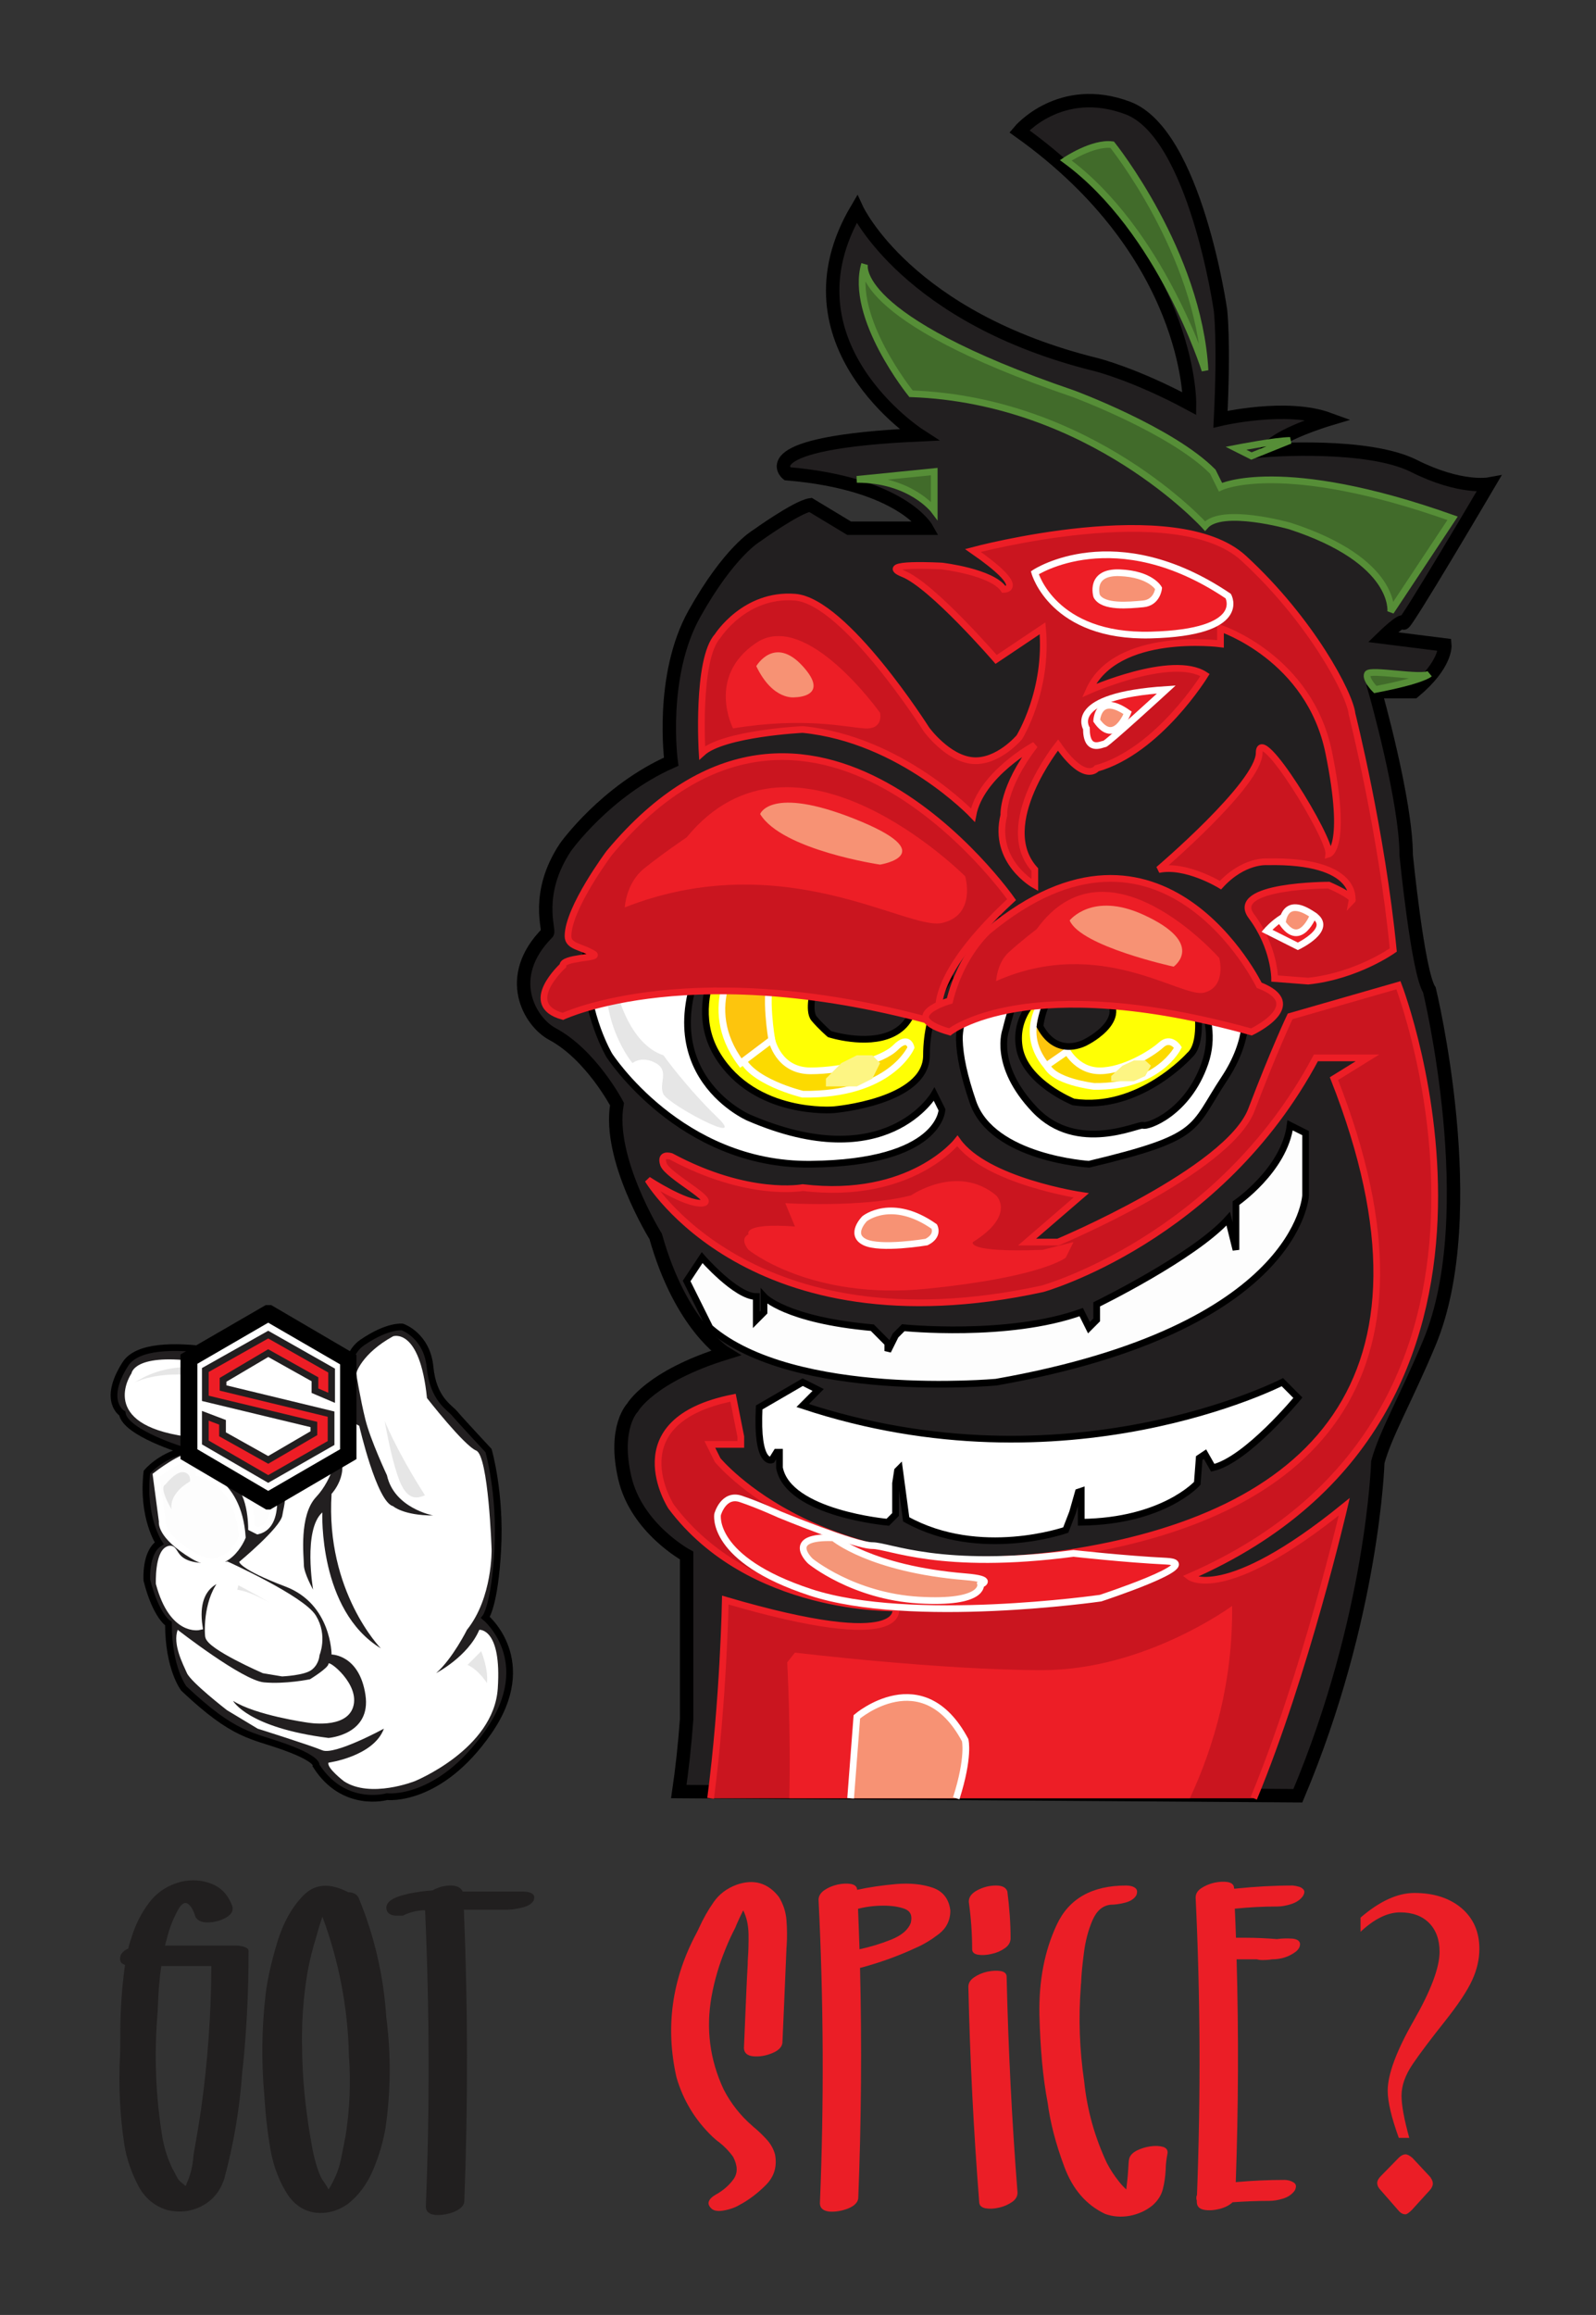 <?xml version="1.0" standalone="no"?>
<!-- Generator: Adobe Fireworks 10, Export SVG Extension by Aaron Beall (http://fireworks.abeall.com) . Version: 0.6.1  -->
<!DOCTYPE svg PUBLIC "-//W3C//DTD SVG 1.1//EN" "http://www.w3.org/Graphics/SVG/1.1/DTD/svg11.dtd">
<svg id="got_spice.fw-Page%201" viewBox="0 0 238 345" style="background-color:#ffffff00" version="1.1"
	xmlns="http://www.w3.org/2000/svg" xmlns:xlink="http://www.w3.org/1999/xlink" xml:space="preserve"
	x="0px" y="0px" width="238px" height="345px"
>
	<rect x="0" y="0" width="238" height="345" fill="#333333" stroke="none"/>
	<g id="Layer%201">
		<g>
			<path d="M 101.225 267 C 101.71 263.689 102.113 260.085 102.394 256.179 L 102.394 231.822 C 102.394 231.822 94.894 227.762 93.164 220.223 C 91.433 212.684 94.317 209.784 94.317 209.784 C 94.317 209.784 96.913 205.145 108.162 201.665 C 108.162 201.665 101.528 197.606 97.779 184.267 C 97.779 184.267 90.568 172.668 92.01 164.549 C 92.01 164.549 88.164 157.204 82.395 154.111 C 78.968 152.273 75.088 145.605 81.626 139.032 C 82.011 138.646 79.703 133.233 84.318 126.274 C 84.318 126.274 90.279 117.865 100.086 113.515 C 100.086 113.515 98.356 100.757 103.547 91.478 C 108.739 82.199 112.778 79.879 112.778 79.879 C 112.778 79.879 118.835 75.53 120.854 75.24 L 126.623 78.719 L 138.16 78.719 C 138.16 78.719 134.411 72.05 117.393 70.6 C 117.393 70.6 111.624 65.961 137.006 64.801 C 137.006 64.801 115.95 51.172 127.776 31.165 C 127.776 31.165 135.276 47.403 163.543 54.362 C 163.543 54.362 169.312 55.812 177.388 60.161 C 177.388 60.161 177.677 37.834 152.005 19.566 C 152.005 19.566 158.063 12.317 168.158 16.087 C 178.253 19.856 182.003 46.243 182.003 46.243 C 182.003 46.243 182.58 50.883 182.003 62.481 C 182.003 62.481 191.81 60.161 198.156 62.481 C 198.156 62.481 190.368 64.801 188.926 67.121 C 188.926 67.121 203.924 65.961 210.847 69.44 C 217.769 72.92 222 72.147 222 72.147 C 222 72.147 209.309 93.701 209.309 92.831 C 209.309 91.961 206.232 94.957 206.232 94.957 L 215.462 96.117 C 215.462 96.117 215.75 99.017 210.847 103.076 L 205.078 103.076 C 205.078 103.076 209.693 119.315 209.693 127.434 C 209.693 127.434 211.424 144.928 213.155 147.538 C 213.155 147.538 221.253 180.711 213.155 200.119 C 209.68 208.446 206.617 213.65 205.463 217.903 C 205.463 217.903 204.79 240.941 193.541 267.618 L 101.225 267 Z" stroke="#000000" stroke-width="2" fill="#221f20"/>
			<path d="M 105.967 268 C 107.89 253.387 108.162 238.461 108.162 238.461 C 135.853 246.58 133.545 239.621 133.545 239.621 C 133.545 239.621 111.816 240.201 100.086 224.543 C 100.086 224.543 91.818 211.784 109.316 208.305 L 110.47 214.104 L 110.47 215.264 L 105.855 215.264 L 107.009 217.584 C 107.009 217.584 122.777 236.915 158.928 231.502 C 195.079 226.089 216.808 206.13 198.925 160.75 L 203.924 157.657 L 196.233 157.657 C 181.811 184.721 155.467 192.066 155.467 192.066 C 111.816 201.539 96.625 175.828 96.625 175.828 C 96.625 175.828 102.201 179.501 104.701 179.308 C 107.201 179.115 99.509 175.248 98.933 173.509 C 98.356 171.769 100.086 172.349 100.086 172.349 C 111.624 178.535 119.7 176.988 119.7 176.988 C 135.853 178.921 142.775 170.029 142.775 170.029 C 147.006 176.022 161.235 178.148 161.235 178.148 L 153.159 185.107 L 157.774 185.107 C 157.774 185.107 183.157 174.475 186.618 165.39 C 190.079 156.304 192.387 151.471 192.387 151.471 L 208.539 146.832 C 208.539 146.832 233.153 210.624 177.388 234.982 C 177.388 234.982 182.58 239.041 200.463 224.543 C 200.463 224.543 194.667 249.457 186.965 268 " stroke="#ed1e26" stroke-width="1" fill="#ca151f"/>
			<path d="M 177.437 268 C 181.097 260.118 183.859 250.546 183.734 239.331 C 183.734 239.331 170.754 248.9 155.467 248.9 C 140.179 248.9 118.546 246.29 118.546 246.29 L 117.393 247.74 C 117.393 247.74 117.943 257.979 117.699 268 " fill="#ed1e26"/>
			<path d="M 126.847 268 L 127.776 255.859 C 127.776 255.859 137.583 247.45 143.929 259.339 C 143.929 259.339 144.571 261.811 142.598 268 " stroke="#ffffff00" stroke-width="1" fill="#f79274"/>
			<path d="M 160.082 231.502 C 160.082 231.502 167.869 232.372 173.927 232.662 C 179.984 232.952 164.12 238.171 164.12 238.171 C 164.12 238.171 135.853 242.231 120.854 237.301 C 105.855 232.372 107.009 225.703 107.009 225.703 C 107.009 225.703 107.874 222.513 110.47 223.383 C 113.066 224.253 116.239 225.703 116.239 225.703 C 116.239 225.703 127.488 230.342 130.084 230.342 C 132.68 230.342 140.179 234.112 160.082 231.502 Z" stroke="#ffffff00" stroke-width="1" fill="#ed1d25"/>
			<path d="M 146.237 236.141 C 146.237 236.141 146.813 239.041 137.006 238.461 C 127.2 237.881 120.854 232.662 120.854 232.662 C 120.854 232.662 116.816 228.892 124.315 229.182 C 124.315 229.182 129.796 233.822 143.929 234.982 C 148.531 235.359 146.237 236.141 146.237 236.141 Z" stroke="#ffffff00" stroke-width="1" fill="#f49678"/>
			<path d="M 122.008 207.145 L 119.7 205.985 L 113.21 209.755 C 112.778 218.453 115.085 217.584 115.085 217.584 L 115.806 216.424 L 116.239 216.424 L 116.239 218.743 C 117.537 225.558 132.391 226.863 132.391 226.863 L 133.545 225.703 L 133.545 221.063 L 133.834 219.178 L 134.122 218.888 L 135.132 226.428 C 146.092 232.517 158.928 228.022 158.928 228.022 L 159.937 225.413 L 160.803 222.368 L 161.235 222.223 L 161.235 226.863 C 173.494 226.718 178.542 221.063 178.542 221.063 L 178.83 217.294 L 179.696 216.714 L 180.849 218.743 C 185.897 217.584 193.541 208.305 193.541 208.305 L 191.233 205.985 C 191.233 205.985 159.072 222.513 119.7 209.464 L 122.008 207.145 Z" stroke="#000000" stroke-width="1" fill="#ffffff"/>
			<path d="M 194.694 178.148 C 194.694 178.148 193.829 198.011 148.544 205.985 C 148.544 205.985 118.402 208.74 105.855 197.866 L 102.394 190.907 L 104.701 187.427 C 104.701 187.427 109.749 193.226 112.778 193.226 L 112.778 196.706 L 113.931 195.546 L 113.931 193.226 C 113.931 193.226 117.104 196.706 130.084 197.866 L 132.391 200.186 L 132.391 201.345 L 133.545 199.026 L 134.699 197.866 C 134.699 197.866 150.275 199.461 161.235 195.546 L 162.389 197.866 L 163.543 196.706 L 163.543 194.386 C 163.543 194.386 178.109 187.282 183.157 181.628 L 184.31 186.267 L 184.31 181.628 L 184.31 179.308 C 184.31 179.308 191.522 174.379 192.387 167.709 L 194.694 168.869 L 194.694 178.148 Z" stroke="#000000" stroke-width="1" fill="#fdfdfd"/>
			<path d="M 135.853 178.148 C 135.853 178.148 142.775 173.364 148.544 178.148 C 148.544 178.148 151.573 181.048 145.083 185.107 C 145.083 185.107 143.929 186.702 155.467 186.267 L 160.082 185.107 L 158.928 187.427 C 158.928 187.427 155.467 190.327 138.16 192.066 C 120.854 193.806 111.624 186.267 111.624 186.267 C 111.624 186.267 110.182 184.672 111.624 183.947 C 111.624 183.947 110.614 182.208 118.546 182.788 L 117.104 179.308 C 117.104 179.308 128.498 180.033 135.853 178.148 Z" fill="#ed1e26"/>
			<path d="M 138.16 185.107 C 138.16 185.107 131.238 186.267 128.93 185.107 C 126.623 183.947 128.93 181.628 128.93 181.628 C 128.93 181.628 132.968 178.341 139.314 182.788 C 139.314 182.788 140.083 184.141 138.16 185.107 Z" stroke="#ffffff00" stroke-width="1" fill="#f79274"/>
			<path d="M 148.544 136.393 C 148.544 136.393 132.584 104.303 104.701 118.995 C 76.819 133.687 90.856 157.27 90.856 157.27 C 90.856 157.27 101.432 173.702 120.854 173.509 C 140.275 173.315 140.468 165.39 140.468 165.39 L 139.314 163.07 C 139.314 163.07 132.199 175.442 111.624 166.549 C 111.624 166.549 94.702 159.204 107.009 138.713 C 107.009 138.713 112.585 132.527 122.008 130.594 C 131.43 128.661 142.775 141.032 142.775 141.032 L 148.544 136.393 Z" stroke="#000000" stroke-width="1" fill="#ffffff"/>
			<path d="M 141.621 145.672 C 141.621 145.672 138.16 150.311 138.16 157.27 C 138.16 164.23 124.315 165.39 124.315 165.39 C 124.315 165.39 112.585 166.356 107.009 157.27 C 101.432 148.185 110.47 137.553 110.47 137.553 C 110.47 137.553 117.969 130.594 127.776 134.073 C 137.583 137.553 141.237 141.806 141.621 145.672 Z" stroke="#000000" stroke-width="1" fill="#ffff04"/>
			<path d="M 135.853 156.111 C 135.853 156.111 132.776 163.263 119.7 163.07 C 119.7 163.07 111.624 161.137 110.47 157.27 C 109.316 153.404 115.085 154.951 115.085 154.951 C 115.085 154.951 116.046 159.59 120.854 159.59 C 125.661 159.59 131.622 158.044 133.545 156.111 C 135.468 154.178 135.853 156.111 135.853 156.111 Z" stroke="#ffffff00" stroke-width="1" fill="#fcda00"/>
			<path d="M 110.47 142.192 C 110.47 142.192 104.124 149.925 110.47 158.43 L 115.085 154.951 C 115.085 154.951 113.931 148.185 115.085 145.672 C 116.239 143.159 110.47 142.192 110.47 142.192 Z" stroke="#ffffff00" stroke-width="1" fill="#fdc50d"/>
			<path d="M 115.085 146.832 L 109.605 143.932 C 109.605 143.932 111.624 135.62 122.008 136.393 C 132.391 137.166 136.622 142.579 137.391 142.386 C 138.16 142.192 134.891 145.865 134.891 145.865 C 134.891 145.865 128.546 137.359 120.854 142.192 C 113.162 147.025 115.085 146.832 115.085 146.832 Z" fill="#eaa319"/>
			<path d="M 112.778 139.873 L 112.778 141.032 L 115.085 142.192 L 117.393 141.032 L 119.7 139.873 L 120.854 137.553 L 119.7 136.393 L 117.393 135.233 L 115.085 136.393 L 113.931 137.553 L 112.778 139.873 Z" fill="#ffff92"/>
			<path d="M 127.776 157.27 L 130.084 157.27 L 131.238 158.43 L 130.084 160.75 L 127.776 161.91 L 125.469 161.91 L 123.161 161.91 L 123.161 160.75 L 124.315 159.59 L 125.469 158.43 L 127.776 157.27 Z" fill="#fdf583"/>
			<path d="M 121.393 147.151 C 121.393 147.151 125.815 139.419 131.776 141.352 C 137.738 143.285 136.391 148.311 136.391 148.311 C 136.391 148.311 136.776 152.371 132.93 154.111 C 129.084 155.85 123.7 154.111 123.7 154.111 C 123.7 154.111 122.354 152.951 121.393 151.791 C 120.431 150.631 121.393 147.151 121.393 147.151 Z" stroke="#000000" stroke-width="1" fill="#221f20"/>
			<path d="M 145.083 121.475 C 145.083 121.475 134.411 110.166 119.7 108.716 C 119.7 108.716 107.874 109.296 104.701 112.196 C 104.701 112.196 103.836 98.277 107.009 94.798 C 107.009 94.798 111.047 88.418 118.546 88.998 C 126.046 89.578 138.16 108.716 138.16 108.716 C 138.16 108.716 141.333 113.066 145.083 113.355 C 148.833 113.645 152.005 109.876 152.005 109.876 C 152.005 109.876 156.332 102.917 155.467 93.638 L 148.544 98.277 C 148.544 98.277 139.025 87.258 134.699 85.519 C 130.372 83.779 140.468 84.359 140.468 84.359 C 140.468 84.359 147.967 85.229 149.698 87.838 C 149.698 87.838 153.447 87.838 145.083 82.039 C 145.083 82.039 175.369 73.92 185.464 83.199 C 195.56 92.478 201.328 103.497 201.617 106.396 C 201.617 106.396 206.04 123.891 207.77 141.579 C 207.77 141.579 202.386 145.445 195.079 146.218 L 190.079 145.832 C 190.079 145.832 190.079 141.192 186.618 136.553 C 183.157 131.913 198.156 131.913 198.156 131.913 C 198.156 131.913 202.194 133.653 201.617 134.233 C 201.617 134.233 202.771 128.144 188.926 128.434 C 188.926 128.434 185.464 128.144 182.003 131.913 C 182.003 131.913 176.811 128.724 172.773 129.594 C 172.773 129.594 187.772 116.835 187.772 112.196 C 187.772 107.556 198.444 124.954 198.156 127.274 C 198.156 127.274 201.04 126.404 198.156 112.196 C 195.271 97.987 182.003 93.638 182.003 93.638 L 182.003 95.957 C 182.003 95.957 166.427 93.928 162.389 102.917 C 162.389 102.917 174.792 97.407 179.696 100.597 C 179.696 100.597 172.773 111.906 163.543 114.515 C 163.543 114.515 161.812 116.835 157.774 111.036 C 157.774 111.036 148.256 122.924 154.313 129.594 L 154.313 131.913 C 154.313 131.913 147.967 128.434 149.698 121.475 C 149.698 121.475 149.409 117.415 154.313 111.036 C 154.313 111.036 146.237 115.385 145.083 121.475 Z" stroke="#ed1e26" stroke-width="1" fill="#ca151f"/>
			<path d="M 144.794 148.862 C 144.794 148.862 149.698 136.393 162.389 134.073 C 175.08 131.753 182.003 141.032 182.003 141.032 C 182.003 141.032 190.079 149.441 182.58 160.75 C 177.597 168.264 179.407 169.449 162.389 173.509 C 162.389 173.509 147.967 172.639 145.083 164.23 C 143.769 160.398 143.127 157.397 143.064 154.951 C 142.988 152.028 144.794 148.862 144.794 148.862 Z" stroke="#000000" stroke-width="1" fill="#ffffff"/>
			<path d="M 152.005 147.992 C 152.005 147.992 157.486 140.742 164.12 140.452 C 170.754 140.162 176.234 144.512 176.234 144.512 C 176.234 144.512 182.292 150.891 179.696 158.43 C 177.1 165.97 171.042 167.999 170.465 167.709 C 169.888 167.419 160.659 172.059 154.313 165.39 C 147.967 158.72 149.986 153.501 149.986 153.501 C 149.986 153.501 151.14 148.571 152.005 147.992 Z" stroke="#000000" stroke-width="1" fill="#221f20"/>
			<path d="M 177.388 157.27 C 177.388 157.27 169.888 165.679 160.082 164.23 C 160.082 164.23 152.871 161.33 152.005 156.111 C 151.14 150.891 155.467 147.992 155.467 147.992 C 155.467 147.992 156.332 143.932 164.697 142.192 C 173.061 140.452 178.542 150.311 178.542 150.311 C 178.542 150.311 179.407 155.531 177.388 157.27 Z" stroke="#000000" stroke-width="1" fill="#ffff04"/>
			<path d="M 175.657 156.111 C 175.657 156.111 172.76 162.036 163.16 161.907 C 163.16 161.907 156.891 161.201 156.043 158.624 C 155.196 156.047 158.928 156.304 158.928 156.304 C 158.928 156.304 160.477 159.588 164.007 159.588 C 167.536 159.588 171.746 157.013 173.157 155.724 C 174.569 154.435 175.657 156.111 175.657 156.111 Z" stroke="#ffffff00" stroke-width="1" fill="#fcda00"/>
			<path d="M 156.383 147.991 C 156.383 147.991 151.385 153.147 156.043 158.817 L 159.12 156.691 C 159.12 156.691 158.925 151.986 159.772 150.31 C 160.619 148.635 156.383 147.991 156.383 147.991 Z" stroke="#ffffff00" stroke-width="1" fill="#fdc50d"/>
			<path d="M 159.505 151.085 L 155.748 149.151 C 155.748 149.151 157.231 143.61 164.854 144.125 C 172.478 144.641 174.516 148.507 175.08 148.378 C 175.645 148.249 172.965 151.085 172.965 151.085 C 172.965 151.085 168.421 144.383 162.774 147.605 C 157.127 150.826 159.505 151.085 159.505 151.085 Z" fill="#eaa319"/>
			<path d="M 158.077 146.445 L 158.077 147.218 L 159.772 147.991 L 161.466 147.218 L 163.16 146.445 L 164.007 144.898 L 163.16 144.125 L 161.466 143.352 L 159.772 144.125 L 158.925 144.898 L 158.077 146.445 Z" fill="#ffff92"/>
			<path d="M 169.089 158.042 L 170.783 158.042 L 171.631 158.815 L 170.783 160.361 L 169.089 161.134 L 167.395 161.134 L 165.701 161.134 L 165.701 160.361 L 166.548 159.588 L 167.395 158.815 L 169.089 158.042 Z" fill="#fdf583"/>
			<path d="M 155.082 152.951 C 155.082 152.951 156.235 143.092 163.158 147.151 C 170.08 151.211 162.004 155.27 162.004 155.27 C 162.004 155.27 157.678 157.88 155.082 152.951 Z" stroke="#000000" stroke-width="1" fill="#221f20"/>
			<path d="M 90.856 142.192 C 90.856 142.192 92.01 154.951 98.933 157.27 C 98.933 157.27 102.394 162.103 107.009 166.549 C 111.624 170.996 99.702 164.616 98.933 163.07 C 98.163 161.523 99.894 159.59 97.779 158.43 C 95.663 157.27 94.317 158.43 94.317 158.43 C 94.317 158.43 88.741 151.858 90.856 142.192 Z" fill="#e6e6e6"/>
			<path d="M 109.316 108.556 C 109.316 108.556 105.278 100.824 112.778 95.798 C 120.277 90.772 131.238 106.236 131.238 106.236 C 131.238 106.236 131.815 108.749 128.93 108.556 C 126.046 108.363 119.892 106.816 109.316 108.556 Z" fill="#ed1e26"/>
			<path d="M 112.778 99.277 C 112.778 99.277 115.47 94.638 119.7 99.277 C 123.93 103.917 118.546 103.917 118.546 103.917 C 118.546 103.917 115.277 104.497 112.778 99.277 Z" fill="#f79274"/>
			<path d="M 154.313 85.359 C 154.313 85.359 166.235 77.433 183.157 88.838 C 183.157 88.838 186.233 94.251 171.619 94.638 C 157.005 95.024 154.313 85.359 154.313 85.359 Z" stroke="#ffffff00" stroke-width="1" fill="#ed1e26"/>
			<path d="M 163.543 88.838 C 163.543 88.838 162.389 85.165 167.004 85.359 C 171.619 85.552 172.773 87.678 172.773 87.678 C 172.773 87.678 172.581 89.805 170.465 89.998 C 168.35 90.192 164.504 90.578 163.543 88.838 Z" stroke="#ffffff00" stroke-width="1" fill="#f79274"/>
			<path d="M 162.005 108.556 C 162.005 108.556 158.928 103.723 173.927 102.757 C 173.927 102.757 165.081 110.876 164.697 110.876 C 164.312 110.876 162.005 112.229 162.005 108.556 Z" stroke="#ffffff00" stroke-width="1" fill="#ed1e26"/>
			<path d="M 163.543 107.396 C 163.543 107.396 163.735 103.143 168.158 106.236 C 168.158 106.236 166.235 111.263 163.543 107.396 Z" stroke="#ffffff00" stroke-width="1" fill="#f79274"/>
			<path d="M 188.926 138.713 C 188.926 138.713 192.675 134.363 195.848 136.393 C 199.021 138.423 193.541 141.032 193.541 141.032 L 188.926 138.713 Z" stroke="#ffffff00" stroke-width="1" fill="#ed1e26"/>
			<path d="M 191.233 137.553 C 191.233 137.553 191.425 133.3 195.848 136.393 C 195.848 136.393 193.925 141.419 191.233 137.553 Z" stroke="#ffffff00" stroke-width="1" fill="#f79274"/>
			<path d="M 135.853 58.682 C 135.853 58.682 126.623 47.276 128.93 39.351 C 128.93 39.351 126.623 47.276 160.082 58.682 C 160.082 58.682 174.696 64.094 180.849 70.281 L 182.003 72.6 C 182.003 72.6 191.041 68.154 216.616 77.24 L 207.386 91.158 C 207.386 91.158 208.347 83.619 192.387 78.4 C 192.387 78.4 182.195 75.5 179.696 78.4 C 179.696 78.4 162.774 59.648 135.853 58.682 Z" stroke="#568e37" stroke-width="1" fill="#416b2a"/>
			<path d="M 139.314 70.281 L 139.314 76.08 C 139.314 76.08 135.853 71.44 127.776 71.44 L 139.314 70.281 Z" stroke="#568e37" stroke-width="1" fill="#416b2a"/>
			<path d="M 158.928 23.886 C 158.928 23.886 162.966 21.18 165.851 21.566 C 165.851 21.566 178.734 37.611 179.696 55.202 C 179.696 55.202 173.157 34.325 158.928 23.886 Z" stroke="#568e37" stroke-width="1" fill="#416b2a"/>
			<path d="M 184.31 66.801 C 184.31 66.801 190.272 65.641 192.387 65.641 L 186.618 67.961 L 184.31 66.801 Z" stroke="#568e37" stroke-width="1" fill="none"/>
			<path d="M 203.924 100.437 C 204.309 99.664 212.001 101.21 213.155 100.437 C 213.155 100.437 212.193 101.404 205.078 102.757 C 205.078 102.757 203.54 101.21 203.924 100.437 Z" stroke="#568e37" stroke-width="1" fill="#416b2a"/>
			<path d="M 150.852 134.073 C 150.852 134.073 120.854 91.158 90.856 127.114 C 90.856 127.114 84.733 135.293 84.703 139.486 C 84.691 141.122 86.722 141.032 88.549 142.192 C 89.528 142.814 83.791 142.644 83.934 143.932 C 83.934 143.932 77.588 149.731 83.934 151.471 C 83.934 151.471 103.547 142.192 140.468 152.631 C 140.468 152.631 136.43 147.412 150.852 134.073 Z" stroke="#ed1e26" stroke-width="1" fill="#ca151f"/>
			<path d="M 186.618 153.791 C 186.618 153.791 195.271 149.731 187.772 146.832 C 187.772 146.832 173.35 117.255 147.39 138.713 C 147.39 138.713 143.352 142.192 141.621 149.151 C 141.621 149.151 133.545 151.471 141.621 153.791 C 141.621 153.791 153.159 144.512 186.618 153.791 Z" stroke="#ed1e26" stroke-width="1" fill="#ca151f"/>
			<path d="M 96.048 129.434 C 93.345 131.607 93.164 135.233 93.164 135.233 C 116.816 125.954 135.276 138.713 140.468 137.553 C 145.66 136.393 143.929 130.594 143.929 130.594 C 143.929 130.594 118.546 105.076 102.394 124.794 C 102.394 124.794 98.933 127.114 96.048 129.434 Z" fill="#ed1e26"/>
			<path d="M 113.354 121.315 C 113.354 121.315 114.865 117.081 127.299 121.986 C 140.832 127.326 131.238 128.854 131.238 128.854 C 131.238 128.854 116.591 126.687 113.354 121.315 Z" fill="#f79274"/>
			<path d="M 150.435 141.908 C 148.663 143.522 148.544 146.214 148.544 146.214 C 164.048 139.325 176.149 148.797 179.553 147.936 C 182.956 147.075 181.821 142.769 181.821 142.769 C 181.821 142.769 165.183 123.826 154.595 138.464 C 154.595 138.464 152.326 140.186 150.435 141.908 Z" fill="#ed1e26"/>
			<path d="M 159.511 137.172 C 159.511 137.172 162.881 132.852 170.477 136.311 C 179.931 140.617 175.015 144.061 175.015 144.061 C 175.015 144.061 161.149 141.047 159.511 137.172 Z" fill="#f79274"/>
		</g>
		<g>
			<path d="M 72.392 241.048 C 72.392 241.048 80.195 247.495 72.851 258.086 C 65.508 268.677 57.705 267.756 57.705 267.756 C 57.705 267.756 51.279 269.598 47.149 263.152 C 47.149 263.152 47.608 262.231 42.559 260.389 C 37.51 258.547 35.062 258.854 27.413 251.639 C 27.413 251.639 25.118 248.723 25.118 241.969 C 25.118 241.969 23.282 240.895 21.905 235.523 C 21.905 235.523 21.599 231.378 23.741 229.997 C 23.741 229.997 21.14 226.159 21.905 219.406 C 21.905 219.406 23.741 217.103 27.413 216.182 C 27.413 216.182 18.692 213.573 18.233 210.656 C 18.233 210.656 15.174 208.815 18.692 203.289 C 22.211 197.763 41.182 203.289 41.182 203.289 C 41.182 203.289 50.209 207.587 52.197 209.736 C 52.197 209.736 50.209 202.675 54.033 200.065 C 57.858 197.456 60 197.763 60 197.763 C 60 197.763 63.672 198.991 64.131 203.749 C 64.59 208.507 67.037 209.736 67.802 210.656 C 68.567 211.577 72.851 216.182 72.851 216.182 C 72.851 216.182 74.687 222.476 74.228 230.918 C 73.769 239.36 72.392 241.048 72.392 241.048 Z" stroke="#000000" stroke-width="1" fill="#221f20"/>
			<path d="M 65.049 249.337 C 65.049 249.337 69.791 246.881 71.474 242.89 C 71.474 242.89 74.84 242.583 74.228 251.639 C 73.616 260.696 61.836 265.454 61.836 265.454 C 61.836 265.454 55.257 268.063 51.279 265.454 C 51.279 265.454 48.679 263.459 48.985 262.691 C 48.985 262.691 55.716 261.77 57.246 257.626 C 57.246 257.626 49.903 261.617 48.067 260.849 C 46.231 260.082 38.428 257.626 38.428 257.626 L 33.839 254.863 C 33.839 254.863 28.484 250.719 27.872 249.337 C 27.26 247.956 25.73 245.039 26.495 242.89 C 26.495 242.89 36.133 250.412 39.346 250.719 C 42.559 251.025 46.231 250.258 46.231 250.258 C 46.231 250.258 48.985 248.57 48.985 247.956 C 48.985 247.342 53.727 251.025 52.656 254.402 C 51.585 257.779 45.772 256.705 45.772 256.705 C 45.772 256.705 38.122 255.63 34.757 253.481 C 34.757 253.481 36.898 257.472 48.985 259.007 C 48.985 259.007 55.41 258.547 54.492 252.56 C 53.574 246.574 49.444 246.574 49.444 246.574 C 49.444 246.574 49.444 239.053 42.559 236.444 C 35.674 233.834 35.674 232.76 35.674 232.76 C 35.674 232.76 41.794 227.694 42.1 225.852 C 42.406 224.011 42.865 223.397 42.1 219.406 C 42.1 219.406 45.925 216.796 45.772 213.419 C 45.772 213.419 42.253 218.024 40.723 218.024 C 40.723 218.024 38.275 216.029 26.495 213.88 C 14.715 211.731 19.61 204.67 19.61 204.67 C 19.61 204.67 19.916 201.754 28.79 202.828 C 37.663 203.903 42.559 206.052 42.559 206.052 L 49.444 210.196 L 53.574 212.498 C 53.574 212.498 56.175 223.857 58.623 224.471 C 58.623 224.471 60.153 225.852 64.59 225.852 C 64.59 225.852 58.776 224.778 57.705 219.866 C 57.705 219.866 55.257 214.647 54.492 211.577 C 53.727 208.507 53.115 204.67 53.115 204.67 C 53.115 204.67 53.88 201.754 58.623 199.144 C 58.623 199.144 62.601 197.763 63.672 208.354 C 63.672 208.354 69.179 215.415 71.015 216.182 C 72.851 216.95 73.31 230.918 73.31 230.918 C 73.31 230.918 73.463 238.132 69.638 242.89 C 69.638 242.89 67.496 247.188 65.049 249.337 Z" fill="#ffffff"/>
			<path d="M 50.361 216.182 C 50.361 216.182 49.749 220.327 47.149 223.089 C 44.548 225.852 45.313 231.992 45.313 233.22 C 45.313 234.448 46.69 236.904 46.69 236.904 C 46.69 236.904 45.16 228.001 48.067 225.392 C 48.067 225.392 47.455 239.974 56.787 245.653 C 56.787 245.653 48.526 237.211 49.444 222.629 C 49.444 222.629 52.35 219.559 50.361 216.182 Z" fill="#221f20"/>
			<path d="M 29.249 219.406 C 29.249 219.406 35.521 220.173 36.133 229.076 C 36.133 229.076 33.839 234.909 28.79 231.839 C 23.741 228.769 24.2 226.773 24.2 226.773 L 23.282 219.866 C 23.282 219.866 27.413 216.643 28.79 217.103 C 28.79 217.103 35.521 216.182 40.264 219.406 C 40.264 219.406 42.406 227.234 38.428 228.155 L 37.51 227.694 C 37.51 227.694 37.51 221.708 34.757 220.787 C 32.003 219.866 29.249 219.406 29.249 219.406 Z" stroke="#ffffff00" stroke-width="1" fill="#fdfdfd"/>
			<path d="M 52.197 213.419 C 52.197 213.419 32.232 197.993 20.069 206.052 C 20.069 206.052 30.052 200.411 50.361 213.419 L 52.197 213.419 Z" fill="#e6e6e6"/>
			<path d="M 28.331 220.787 C 28.331 220.787 25.233 222.399 25.577 224.931 C 25.577 224.931 23.626 221.708 24.659 221.248 C 24.659 221.248 26.265 219.175 27.413 219.406 C 28.56 219.636 28.331 220.787 28.331 220.787 Z" fill="#e6e6e6"/>
			<path d="M 64.131 223.089 C 64.131 223.089 57.131 212.613 55.869 205.591 C 55.869 205.591 57.246 216.067 59.082 220.787 C 60.918 225.507 63.786 222.974 64.131 223.089 Z" stroke="#ffffff00" stroke-width="1" fill="#e6e6e6"/>
			<path d="M 68.72 248.416 L 71.933 245.193 C 71.933 245.193 73.884 249.337 72.851 252.1 C 72.851 252.1 70.786 248.416 68.72 248.416 Z" stroke="#ffffff00" stroke-width="1" fill="#e6e6e6"/>
			<path d="M 33.839 233.22 C 33.839 233.22 45.007 238.286 46.69 241.048 C 48.373 243.811 47.149 246.574 47.149 246.574 C 47.149 246.574 47.149 247.649 46.231 248.416 C 45.313 249.184 42.1 249.337 42.1 249.337 L 39.346 248.877 C 39.346 248.877 31.238 245.346 31.085 243.811 C 30.932 242.276 31.085 237.364 33.839 235.062 C 33.839 235.062 28.637 235.369 29.708 242.43 C 29.708 242.43 25.73 243.351 23.741 235.983 C 23.741 235.983 23.588 231.532 25.118 230.918 C 26.648 230.304 24.965 234.448 33.839 233.22 Z" stroke="#ffffff00" stroke-width="1" fill="#ffffff"/>
			<path d="M 35.215 235.523 C 35.215 235.523 46.69 241.279 45.313 242.89 C 45.313 242.89 38.543 237.48 34.757 237.364 L 35.215 235.523 Z" stroke="#ffffff00" stroke-width="1" fill="#e6e6e6"/>
		</g>
		<g>
			<path d="M 28.134 202.469 L 39.754 195.731 L 51.935 202.794 L 51.855 216.271 L 40.235 223.578 L 28.294 216.596 L 28.134 202.469 Z" fill="#ffffff"/>
			<path d="M 39.995 196.543 L 51.214 203.037 L 51.214 216.271 L 39.995 222.766 L 28.936 216.271 L 28.936 202.956 L 39.995 196.543 ZM 27.413 202.144 L 27.413 217.164 L 39.834 224.471 L 40.155 224.471 L 52.656 217.164 L 52.656 202.226 L 40.315 195 L 39.754 195 L 27.413 202.144 Z" stroke="#000000" stroke-width="1" fill="#000000"/>
			<path d="M 39.995 198.897 L 30.618 204.174 L 30.618 208.396 L 46.806 212.293 L 46.806 213.592 L 39.995 217.57 L 33.183 213.754 L 33.183 211.968 L 30.618 210.994 L 30.618 214.972 L 39.995 220.412 L 49.371 215.053 L 49.371 210.75 L 33.263 206.853 L 33.263 205.636 L 39.995 201.657 L 46.967 205.554 L 46.967 207.259 L 49.451 208.315 L 49.451 204.255 L 39.995 198.897 Z" stroke="#221f20" stroke-width="1" fill="#ed1d25"/>
		</g>
		<g>
			<path d="M 24.609 289.953 C 24.672 289.672 24.75 289.375 24.844 289.062 C 25.234 287.438 25.828 285.891 26.641 284.453 C 27.141 283.641 27.625 283.406 28.078 283.766 C 28.531 284.141 28.875 284.75 29.125 285.609 C 29.391 286.203 30 286.5 30.953 286.5 C 31.891 286.5 32.781 286.281 33.625 285.828 C 34.453 285.375 34.797 284.828 34.672 284.172 C 34.094 282.5 33.078 281.375 31.641 280.781 C 30.203 280.188 28.672 280.078 27.062 280.422 C 25.047 280.938 23.453 281.969 22.281 283.5 C 21.109 285.031 20.219 286.766 19.625 288.703 C 19.422 289.266 19.25 289.828 19.125 290.391 C 18.562 290.641 18.203 290.969 18 291.375 C 17.766 292.156 17.984 292.641 18.641 292.828 C 18.141 296.453 17.906 300.109 17.938 303.766 C 17.938 304.562 17.938 305.359 17.906 306.172 C 17.656 310.766 17.875 315.281 18.562 319.75 C 18.891 321.703 19.547 323.641 20.531 325.578 C 21.516 327.516 23 328.781 24.969 329.375 C 26.812 329.797 28.531 329.594 30.125 328.75 C 31.719 327.906 32.812 326.578 33.438 324.734 C 34.844 319.547 35.75 314.234 36.125 308.797 L 36.266 307.594 C 36.812 302 37.078 296.375 37.062 290.75 C 37.062 290.531 36.938 290.375 36.719 290.266 C 36.5 290.156 36.25 290.078 35.984 290.031 C 35.719 289.984 35.531 289.953 35.406 289.953 L 24.609 289.953 L 24.609 289.953 ZM 28.828 321.547 C 28.703 322.828 28.438 323.969 28.031 324.969 C 27.891 325.234 27.812 325.438 27.797 325.562 C 27.75 325.688 27.703 325.75 27.672 325.75 C 27.641 325.766 27.562 325.719 27.469 325.594 C 27.375 325.516 27.234 325.406 27.062 325.266 C 26.797 325.078 26.562 324.797 26.375 324.422 C 26.172 324.062 26 323.719 25.844 323.406 C 25.781 323.328 25.734 323.25 25.703 323.172 C 25.031 321.766 24.547 320.297 24.25 318.734 C 23.203 312.484 22.953 306.156 23.516 299.719 C 23.531 299.25 23.547 298.75 23.578 298.25 C 23.641 296.516 23.797 294.766 24.047 293 L 31.516 293 C 31.484 300.219 30.969 307.406 29.953 314.562 C 29.672 316.453 29.359 318.328 29.031 320.172 C 28.938 320.609 28.859 321.062 28.828 321.547 L 28.828 321.547 Z" fill="#211f1f"/>
			<path d="M 53.453 282.766 C 53.156 282.266 52.641 282 51.922 282 C 49.172 280.562 46.953 280.734 45.234 282.484 C 43.516 284.234 42.203 286.594 41.312 289.562 C 40.422 292.531 39.859 295.094 39.609 297.219 C 39.016 302.312 38.969 307.422 39.438 312.531 C 39.438 312.688 39.453 312.844 39.469 313 C 39.609 315.406 39.906 317.875 40.344 320.422 C 40.812 322.969 41.688 325.234 43 327.219 C 44.078 328.719 45.453 329.562 47.109 329.766 C 48.766 329.938 50.344 329.516 51.828 328.484 C 53.484 327.203 54.75 325.484 55.656 323.344 C 56.547 321.219 57.156 319.125 57.5 317.062 C 58.281 311.594 58.312 306.125 57.609 300.656 C 57.203 294.422 55.812 288.453 53.453 282.766 L 53.453 282.766 ZM 51.297 319.531 C 51.156 320.281 51 321.062 50.828 321.875 C 50.641 322.688 50.438 323.375 50.203 323.938 C 49.859 324.766 49.469 325.547 49 326.297 C 48.844 325.984 48.625 325.641 48.344 325.234 C 48.094 324.891 47.906 324.594 47.812 324.375 C 47.469 323.594 47.203 322.781 46.984 321.953 C 46.781 321.203 46.594 320.344 46.438 319.375 C 46.266 318.406 46.109 317.484 45.984 316.625 C 45.953 316.406 45.922 316.203 45.891 315.984 C 45.375 312.453 45.094 308.906 45.047 305.328 C 44.953 301.531 45.219 297.75 45.844 293.984 C 46.172 292.188 46.609 290.406 47.172 288.625 C 47.219 288.469 47.281 288.266 47.344 288 C 47.531 287.297 47.781 286.516 48.078 285.641 C 50.547 292.297 51.875 299.188 52.031 306.344 C 52.328 310.406 52.156 314.469 51.5 318.516 C 51.422 318.828 51.359 319.156 51.297 319.531 L 51.297 319.531 Z" fill="#211f1f"/>
			<path d="M 73.422 281.906 L 69 281.906 C 68.734 281.312 68.125 281 67.188 281 C 66.25 281 65.359 281.25 64.516 281.719 C 63.297 281.812 62.094 281.984 60.906 282.219 C 60.594 282.297 60.188 282.406 59.688 282.547 C 59.188 282.703 58.734 282.906 58.312 283.172 C 57.906 283.453 57.672 283.797 57.609 284.234 C 57.609 284.672 57.75 284.984 58.031 285.188 C 58.312 285.391 58.656 285.484 59.031 285.484 L 60.078 285.484 C 61.172 284.953 62.266 284.688 63.391 284.688 C 64.047 299.438 64.094 314.172 63.5 328.891 C 63.531 329.609 64.016 330.016 64.938 330.094 C 65.844 330.141 66.766 330 67.688 329.641 C 68.609 329.25 69.125 328.781 69.234 328.156 C 69.797 313.625 69.781 299.109 69.172 284.594 L 71.359 284.594 L 75.781 284.594 C 76.281 284.594 76.969 284.5 77.828 284.297 C 78.688 284.094 79.266 283.75 79.562 283.266 C 79.75 282.766 79.688 282.422 79.375 282.219 C 79.062 282.016 78.609 281.906 78.031 281.906 L 73.422 281.906 L 73.422 281.906 Z" fill="#211f1f"/>
			<path d="M 106.25 318.438 C 106.562 318.734 106.891 319.016 107.25 319.266 C 108.078 319.922 108.781 320.656 109.344 321.469 C 110.016 322.781 110.031 323.875 109.375 324.781 C 108.719 325.688 107.844 326.453 106.719 327.078 C 106.203 327.359 105.875 327.688 105.719 328.047 C 105.562 328.422 105.703 328.797 106.156 329.203 C 106.469 329.438 106.891 329.531 107.422 329.5 C 107.938 329.453 108.453 329.344 108.984 329.172 C 109.5 329 109.906 328.828 110.203 328.641 C 111.641 327.891 112.969 326.875 114.219 325.625 C 115.453 324.375 115.906 322.875 115.578 321.094 C 115.359 320.281 114.969 319.578 114.422 318.953 C 113.859 318.328 113.281 317.75 112.656 317.219 C 112.5 317.094 112.344 316.969 112.219 316.844 C 110.422 315.297 108.984 313.469 107.906 311.375 C 105.844 306.953 105.25 302.344 106.109 297.531 C 106.547 295.094 107.25 292.734 108.203 290.422 C 108.625 289.359 109.109 288.328 109.641 287.297 C 109.672 287.203 109.75 287.016 109.875 286.734 C 110.125 286.141 110.453 285.469 110.828 284.703 C 111.328 285.688 111.594 286.859 111.625 288.234 C 111.641 289.609 111.609 290.812 111.531 291.844 C 111.5 292.188 111.5 292.469 111.5 292.719 C 111.422 294.062 111.359 295.422 111.297 296.766 L 110.938 305.234 C 110.969 305.969 111.453 306.375 112.359 306.453 C 113.266 306.531 114.172 306.375 115.109 306 C 116.047 305.625 116.562 305.125 116.672 304.5 C 116.734 302.969 116.812 301.453 116.875 299.922 L 117.266 290.719 C 117.266 290.469 117.281 290.203 117.312 289.922 C 117.391 288.688 117.375 287.438 117.281 286.172 C 117.188 284.922 116.797 283.75 116.141 282.688 C 114.5 280.594 112.391 279.984 109.828 280.891 C 108.391 281.422 107.25 282.281 106.422 283.469 C 105.594 284.656 104.875 285.922 104.25 287.297 C 104.141 287.547 104.016 287.797 103.891 288.031 C 100.203 294.906 99.188 302.078 100.875 309.578 C 101.875 313.016 103.672 315.969 106.25 318.438 L 106.25 318.438 Z" fill="#eb1e26"/>
			<path d="M 127.812 281.578 L 127.812 281.547 C 127.766 281.141 127.453 280.875 126.875 280.766 C 126.297 280.672 125.641 280.703 124.891 280.859 C 124.141 281.031 123.484 281.312 122.938 281.688 C 122.391 282.062 122.094 282.531 122.062 283.078 C 122.812 298.172 122.891 313.281 122.266 328.406 C 122.312 329.109 122.781 329.5 123.688 329.594 C 124.594 329.656 125.516 329.5 126.453 329.141 C 127.375 328.766 127.891 328.266 127.984 327.641 C 128.438 316.203 128.531 304.75 128.25 293.281 C 131.094 292.531 133.859 291.547 136.547 290.297 C 137.719 289.797 138.875 289.094 140.016 288.219 C 141.141 287.344 141.719 286.172 141.719 284.734 C 141.516 283.016 140.641 281.875 139.094 281.328 C 137.547 280.797 135.734 280.609 133.641 280.781 C 131.547 280.969 129.594 281.25 127.812 281.641 L 127.812 281.578 L 127.812 281.578 ZM 132.891 289.062 C 131.328 289.688 129.766 290.156 128.172 290.5 C 128.109 288.5 128.031 286.484 127.953 284.469 C 129.156 284.156 130.422 284 131.734 284 C 133.047 284 134.125 284.172 134.969 284.5 C 135.797 284.844 136.078 285.531 135.812 286.594 C 135.406 287.625 134.438 288.438 132.891 289.062 L 132.891 289.062 Z" fill="#eb1e26"/>
			<path d="M 150.219 281.891 C 150.031 281.297 149.469 281 148.516 281 C 147.562 281 146.641 281.234 145.766 281.688 C 144.875 282.156 144.453 282.734 144.469 283.438 C 144.797 285.781 144.969 288.141 144.969 290.516 C 144.984 290.953 145.281 291.219 145.859 291.312 C 146.422 291.406 147.078 291.375 147.828 291.203 C 148.578 291.047 149.234 290.766 149.797 290.375 C 150.359 290 150.656 289.531 150.703 288.969 C 150.703 286.625 150.531 284.266 150.219 281.891 L 150.219 281.891 ZM 149.219 293.75 C 148.641 293.656 147.969 293.688 147.219 293.844 C 146.469 294.016 145.812 294.297 145.25 294.688 C 144.688 295.078 144.406 295.547 144.406 296.094 C 144.641 306.844 145.188 317.578 146.031 328.297 C 146.094 328.734 146.406 329 147 329.109 C 147.594 329.203 148.25 329.172 149 329 C 149.734 328.828 150.375 328.547 150.938 328.156 C 151.484 327.766 151.75 327.297 151.734 326.734 C 150.891 316.031 150.359 305.297 150.109 294.531 C 150.078 294.109 149.781 293.844 149.219 293.75 L 149.219 293.75 Z" fill="#eb1e26"/>
			<path d="M 168.25 323.203 C 168.188 324.25 168.078 325.281 167.953 326.297 C 167.547 325.922 167.188 325.531 166.859 325.109 C 166.172 324.25 165.562 323.328 165.062 322.359 C 163.25 318.5 162.109 314.438 161.672 310.156 C 160.984 305.484 160.812 300.797 161.172 296.078 C 161.172 295.906 161.188 295.719 161.219 295.516 C 161.25 294.391 161.391 292.938 161.625 291.125 C 161.844 289.328 162.266 287.703 162.891 286.234 C 163.516 284.766 164.422 283.984 165.625 283.859 C 166.219 283.859 166.938 283.766 167.75 283.562 C 168.562 283.359 169.141 282.984 169.453 282.453 C 169.641 281.953 169.594 281.594 169.281 281.359 C 168.969 281.125 168.516 281 167.922 281 C 162.844 281 159.391 282.953 157.578 286.859 C 155.75 290.766 154.906 295.219 155 300.25 C 155.125 305.281 155.516 309.672 156.234 313.391 C 156.609 316.297 157.422 319.438 158.688 322.844 C 159.938 326.25 161.984 328.625 164.828 329.953 C 165.984 330.359 167.203 330.453 168.484 330.219 C 169.766 329.969 170.875 329.469 171.844 328.688 C 172.656 327.984 173.172 327.172 173.406 326.25 C 173.641 325.328 173.781 324.359 173.828 323.359 C 173.844 322.547 173.938 321.75 174.094 320.969 C 174.188 320.469 173.969 320.125 173.453 319.953 C 172.922 319.797 172.281 319.766 171.531 319.875 C 170.781 319.984 170.094 320.203 169.484 320.516 C 168.875 320.844 168.516 321.234 168.391 321.703 C 168.328 321.953 168.281 322.453 168.25 323.203 L 168.25 323.203 Z" fill="#eb1e26"/>
			<path d="M 184.484 281.438 C 184.328 281.469 184.172 281.469 184.047 281.469 C 184.047 281.453 184.031 281.422 184.016 281.359 L 184.016 281.266 C 183.969 280.859 183.656 280.594 183.078 280.484 C 182.5 280.391 181.844 280.422 181.094 280.578 C 180.344 280.75 179.688 281.031 179.125 281.406 C 178.562 281.781 178.297 282.25 178.297 282.797 C 179 297.562 179.062 312.328 178.5 327.078 L 178.406 327.406 C 178.391 327.625 178.406 327.812 178.469 327.938 L 178.469 328.062 L 178.469 328.203 C 178.5 328.828 178.844 329.188 179.547 329.328 C 180.234 329.453 181 329.406 181.844 329.203 C 182.688 328.984 183.344 328.641 183.812 328.203 C 185.625 328.078 187.438 328 189.266 328 C 189.891 328 190.594 327.891 191.344 327.656 C 192.094 327.422 192.672 327.016 193.078 326.453 C 193.359 325.891 193.312 325.5 192.906 325.25 C 192.5 325 192.047 324.875 191.547 324.875 C 189.109 324.875 186.688 324.984 184.281 325.203 C 184.672 314.125 184.719 303.062 184.406 292 L 185.016 292 L 186.562 292 L 187.438 292 C 187.688 292.078 187.969 292.109 188.266 292.109 C 188.75 292.109 189.219 292.078 189.688 292 C 191.062 292 192.266 291.609 193.312 290.797 C 193.719 290.422 193.906 290.031 193.859 289.641 C 193.797 289.25 193.453 289.016 192.812 288.922 C 191.969 288.859 191.172 288.875 190.422 288.984 C 188.859 288.859 187.297 288.781 185.703 288.781 L 184.312 288.781 C 184.266 287.328 184.203 285.891 184.141 284.453 C 186.266 284.234 188.375 284.125 190.484 284.125 C 191.125 284.125 191.828 284 192.594 283.75 C 193.344 283.5 193.922 283.109 194.312 282.547 C 194.531 282.172 194.562 281.875 194.422 281.656 C 194.266 281.438 194.047 281.281 193.734 281.188 C 193.422 281.094 193.109 281.031 192.781 281 C 190 281 187.234 281.156 184.484 281.438 L 184.484 281.438 Z" fill="#eb1e26"/>
			<path d="M 202.891 287.891 C 204.953 285.969 206.922 285 208.797 285 C 210.625 285 212.062 285.531 213.109 286.578 C 214.141 287.625 214.672 289.062 214.672 290.875 C 214.672 293.234 213.375 296.672 210.797 301.172 C 208.219 305.688 206.938 309.156 206.938 311.578 C 206.938 313.203 207.484 315.547 208.594 318.609 L 210.156 318.609 C 209.375 315.812 209 313.719 209 312.312 C 209 310.812 209.562 309.219 210.703 307.562 C 211.828 305.906 213.406 303.828 215.406 301.312 C 217.438 298.75 218.812 296.688 219.531 295.109 C 220.25 293.547 220.609 291.984 220.609 290.438 C 220.609 287.906 219.719 285.891 217.953 284.375 C 216.172 282.875 213.828 282.109 210.922 282.109 C 208.391 282.109 205.719 283.344 202.891 285.781 L 202.891 287.891 L 202.891 287.891 ZM 205.375 325.328 C 205.375 325.625 205.484 325.906 205.703 326.188 L 208.625 329.531 C 208.906 329.844 209.234 330 209.594 330 C 209.781 330 210.109 329.781 210.547 329.344 L 213.203 326.422 C 213.516 326.078 213.672 325.734 213.672 325.406 C 213.672 325.125 213.531 324.797 213.281 324.438 L 210.625 321.594 C 210.219 321.25 209.875 321.062 209.594 321.062 C 209.281 321.062 208.953 321.219 208.625 321.531 L 205.906 324.312 C 205.547 324.672 205.375 325.016 205.375 325.328 L 205.375 325.328 Z" fill="#eb1e26"/>
		</g>
	</g>
</svg>